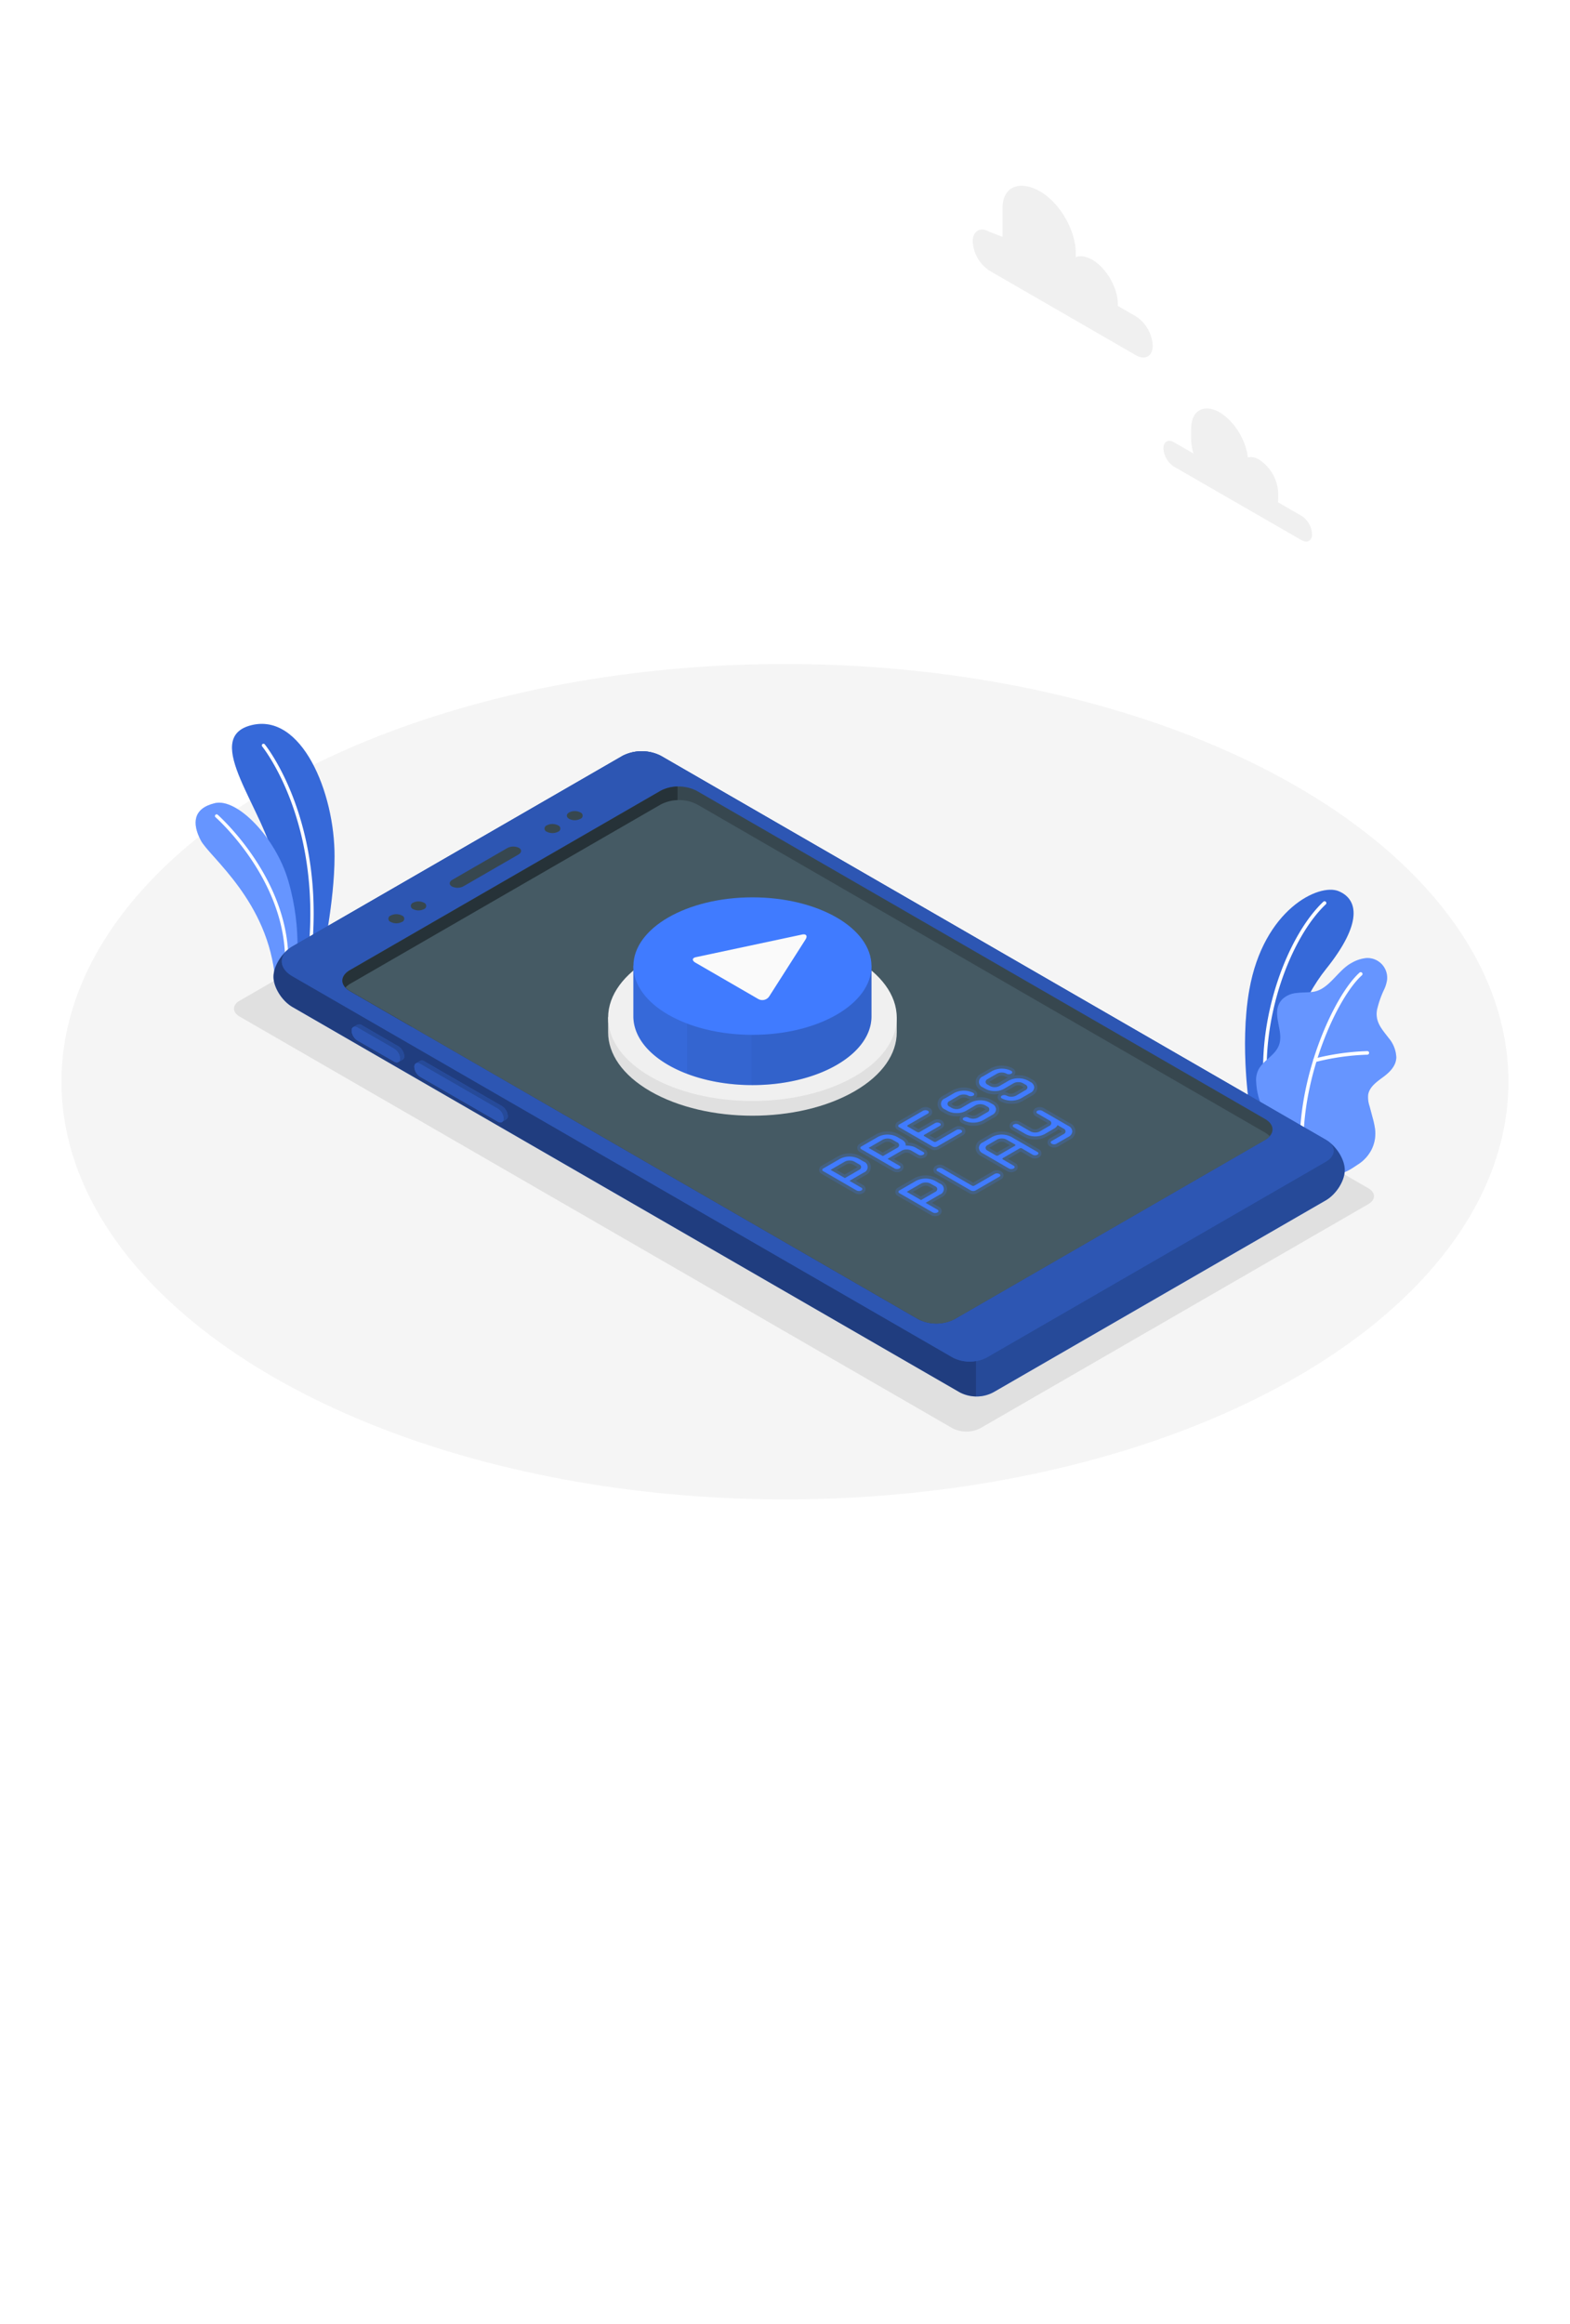 <svg class="animated" id="freepik_stories-press-play" xmlns="http://www.w3.org/2000/svg" viewBox="0 0 500 740" version="1.1" xmlns:xlink="http://www.w3.org/1999/xlink" xmlns:svgjs="http://svgjs.com/svgjs"><style>svg#freepik_stories-press-play:not(.animated) .animable {opacity: 0;}svg#freepik_stories-press-play.animated #freepik--Device--inject-382 {animation: 1.5s Infinite  linear heartbeat;animation-delay: 0s;}            @keyframes heartbeat {                0% {                    transform: scale(1);                }                10% {                    transform: scale(1.1);                }                30% {                    transform: scale(1);                }                40% {                    transform: scale(1);                }                50% {                    transform: scale(1.1);                }                60% {                    transform: scale(1);                }                100% {                    transform: scale(1);                }            }        .animator-hidden { display: none; }</style><g id="freepik--Floor--inject-382" class="animable" style="transform-origin: 249.98px 344.43px;"><ellipse id="freepik--floor--inject-382" cx="249.98" cy="344.43" rx="230.41" ry="133" style="fill: rgb(245, 245, 245); transform-origin: 249.98px 344.43px;" class="animable"></ellipse></g><g id="freepik--Shadow--inject-382" class="animable" style="transform-origin: 256.05px 351.025px;"><path id="freepik--shadow--inject-382" d="M76.35,323.71l227,131.08a9.79,9.79,0,0,0,8.82,0l123.58-71.36c2.44-1.4,2.44-3.68,0-5.09l-227-131.08a9.79,9.79,0,0,0-8.82,0L76.35,318.62C73.91,320,73.91,322.3,76.35,323.71Z" style="fill: rgb(224, 224, 224); transform-origin: 256.05px 351.025px;" class="animable"></path></g><g id="freepik--Clouds--inject-382" class="animable" style="transform-origin: 363.825px 115.807px;"><g id="freepik--clouds--inject-382" class="animable" style="transform-origin: 363.825px 115.807px;"><path d="M414.51,164.26,407,159.94a8.89,8.89,0,0,0,.06-.92v-2.17A13.39,13.39,0,0,0,401,146.36a4.7,4.7,0,0,0-3.61-.69c-.55-5.49-4.36-11.7-9-14.37-5-2.89-9.05-.55-9.05,5.23v3.25a15.74,15.74,0,0,0,.76,4.64l-6.22-3.59c-1.85-1.07-3.36-.2-3.36,1.94a7.44,7.44,0,0,0,3.36,5.82L414.51,172c1.85,1.07,3.35.2,3.35-1.94A7.43,7.43,0,0,0,414.51,164.26Z" style="fill: rgb(240, 240, 240); transform-origin: 394.19px 151.26px;" id="elokw549rpjn" class="animable"></path><path d="M315.15,73.83l4.13,1.59v-9.1c0-7.22,5.76-8.95,12-5.34h0c6.25,3.61,11.32,12.38,11.32,19.59V81.9c1.42-.57,3.25-.35,5.25.81h0c4.49,2.59,8.14,8.9,8.14,14.1v.6l5.76,3.32a11.86,11.86,0,0,1,5.36,9.29c0,3.42-2.4,4.8-5.36,3.09l-46.6-26.9a11.86,11.86,0,0,1-5.36-9.29C309.79,73.51,312.19,72.12,315.15,73.83Z" style="fill: rgb(240, 240, 240); transform-origin: 338.45px 86.5px;" id="eljv007jzh8hp" class="animable"></path></g></g><g id="freepik--Plants--inject-382" class="animable" style="transform-origin: 253.484px 301.963px;"><g id="freepik--plants--inject-382" class="animable" style="transform-origin: 420.593px 328.37px;"><path d="M406,359.35,398.13,354s-3.48-20.69-.25-38.86c4.54-25.54,22.16-34,28.45-31.37s7.63,10.28-4.1,24.87C415.31,317.26,406.27,335.56,406,359.35Z" style="fill: #407BFF; transform-origin: 413.792px 321.331px;" id="elyt0nql0iznj" class="animable"></path><g id="ell9zc1jhtxyj"><g style="opacity: 0.15; transform-origin: 413.792px 321.331px;" class="animable" id="elepbwp27jsxr"><path d="M406,359.35,398.13,354s-3.48-20.69-.25-38.86c4.54-25.54,22.16-34,28.45-31.37s7.63,10.28-4.1,24.87C415.31,317.26,406.27,335.56,406,359.35Z" id="elvate8xztxad" class="animable" style="transform-origin: 413.792px 321.331px;"></path></g></g><path d="M403.31,349.11h.08a.57.57,0,0,0,.5-.64c-2.85-24.05,7.31-50.14,18.35-60.53a.57.57,0,0,0-.78-.83c-11.25,10.57-21.6,37.09-18.7,61.5A.55.55,0,0,0,403.31,349.11Z" style="fill: rgb(255, 255, 255); transform-origin: 412.334px 318.041px;" id="el9wvjo2a16o6" class="animable"></path><path d="M426.7,373.3c1.26.75,4.92-2,5.93-2.62a12.15,12.15,0,0,0,4.12-4.54,11.37,11.37,0,0,0,1.14-6.79,28.49,28.49,0,0,0-.8-3.64c-.31-1.17-.62-2.35-.94-3.53a8.8,8.8,0,0,1-.44-3.55c.35-2.4,2.51-4,4.48-5.46,2.18-1.56,4.45-3.64,4.49-6.53a10.16,10.16,0,0,0-2.43-6.11c-2.15-2.83-4.34-5.06-3.73-8.92a31.51,31.51,0,0,1,2.37-6.73,10.85,10.85,0,0,0,.85-2.92,6.27,6.27,0,0,0-6.63-6.89,11.47,11.47,0,0,0-4.66,1.54c-4.48,2.38-7.2,8.58-12.4,9.23-1.69.21-3.41.13-5.1.35a7.48,7.48,0,0,0-4.58,2c-3.95,4.24.64,9.79-1,14.46-1.18,3.33-4.47,4.55-6.36,7.54a7.24,7.24,0,0,0-.94,4.38,21.18,21.18,0,0,0,1.71,7.46,66.76,66.76,0,0,0,3.92,7.07Z" style="fill: #407BFF; transform-origin: 422.356px 339.243px;" id="elnvts2lqdvfl" class="animable"></path><g id="elckkfo98na5c"><path d="M426.7,373.3c1.26.75,4.92-2,5.93-2.62a12.15,12.15,0,0,0,4.12-4.54,11.37,11.37,0,0,0,1.14-6.79,28.49,28.49,0,0,0-.8-3.64c-.31-1.17-.62-2.35-.94-3.53a8.8,8.8,0,0,1-.44-3.55c.35-2.4,2.51-4,4.48-5.46,2.18-1.56,4.45-3.64,4.49-6.53a10.16,10.16,0,0,0-2.43-6.11c-2.15-2.83-4.34-5.06-3.73-8.92a31.51,31.51,0,0,1,2.37-6.73,10.85,10.85,0,0,0,.85-2.92,6.27,6.27,0,0,0-6.63-6.89,11.47,11.47,0,0,0-4.66,1.54c-4.48,2.38-7.2,8.58-12.4,9.23-1.69.21-3.41.13-5.1.35a7.48,7.48,0,0,0-4.58,2c-3.95,4.24.64,9.79-1,14.46-1.18,3.33-4.47,4.55-6.36,7.54a7.24,7.24,0,0,0-.94,4.38,21.18,21.18,0,0,0,1.71,7.46,66.76,66.76,0,0,0,3.92,7.07Z" style="fill: rgb(255, 255, 255); opacity: 0.2; transform-origin: 422.356px 339.243px;" class="animable" id="el8dnz7tir71a"></path></g><path d="M414.57,365.85h0a.56.56,0,0,0,.56-.58c-.5-22.72,10.68-47.58,18.6-54.72a.57.57,0,0,0-.76-.85c-8.08,7.28-19.49,32.55-19,55.59A.57.57,0,0,0,414.57,365.85Z" style="fill: rgb(255, 255, 255); transform-origin: 423.936px 337.704px;" id="elvgjsbef0syf" class="animable"></path><path d="M418.76,338.17l.17,0a76.37,76.37,0,0,1,16.53-2.34.58.58,0,0,0,.56-.58.56.56,0,0,0-.59-.56,77.58,77.58,0,0,0-16.82,2.38.57.57,0,0,0,.15,1.12Z" style="fill: rgb(255, 255, 255); transform-origin: 427.105px 336.44px;" id="elhajnznt7i6o" class="animable"></path></g><g id="freepik--plants--inject-382" class="animable" style="transform-origin: 84.414px 271.299px;"><path d="M93.4,309.54l9.14-4.12s4-18.28,4-32.74c.06-20.33-10.5-45.86-26.58-41.74s4.47,26.9,7.77,44.48S93.4,309.54,93.4,309.54Z" style="fill: #407BFF; transform-origin: 90.212px 270.019px;" id="el6kg5bzh9bc8" class="animable"></path><g id="elxndn1wqpqr"><path d="M93.4,309.54l9.14-4.12s4-18.28,4-32.74c.06-20.33-10.5-45.86-26.58-41.74s4.47,26.9,7.77,44.48S93.4,309.54,93.4,309.54Z" style="opacity: 0.15; transform-origin: 90.212px 270.019px;" class="animable" id="eldbeck7batke"></path></g><path d="M98.16,307.9h0a.53.53,0,0,1-.45-.6c6-44.57-14-69.31-14.16-69.56a.53.53,0,1,1,.81-.67c.21.25,20.49,25.35,14.39,70.38A.52.52,0,0,1,98.16,307.9Z" style="fill: rgb(255, 255, 255); transform-origin: 91.638px 272.364px;" id="elzgutny747p" class="animable"></path><path d="M87.66,312.1l6.5-2.93s2.33-12.58-2.33-28.63c-4.06-14-16.38-26.47-23.38-24.81s-7.31,6.47-4.52,11.83S85.56,286.93,87.66,312.1Z" style="fill: #407BFF; transform-origin: 78.515px 283.841px;" id="el9lmrhle2dzs" class="animable"></path><g id="eleqplpvd0se5"><path d="M87.66,312.1l6.5-2.93s2.33-12.58-2.33-28.63c-4.06-14-16.38-26.47-23.38-24.81s-7.31,6.47-4.52,11.83S85.56,286.93,87.66,312.1Z" style="fill: rgb(255, 255, 255); opacity: 0.2; transform-origin: 78.515px 283.841px;" class="animable" id="elilnsmzkw5k"></path></g><path d="M91,311.08h0a.53.53,0,0,1-.47-.58c3-28.27-21.64-50.06-21.89-50.28a.52.52,0,1,1,.69-.79c.25.22,25.28,22.38,22.24,51.18A.52.52,0,0,1,91,311.08Z" style="fill: rgb(255, 255, 255); transform-origin: 80.143px 285.192px;" id="elpmhrk0932xs" class="animable"></path></g></g><g id="freepik--Device--inject-382" class="animable animator-active" style="transform-origin: 257.685px 341.934px;"><g id="freepik--Mobile--inject-382" class="animable" style="transform-origin: 257.685px 341.934px;"><g id="freepik--mobile--inject-382" class="animable" style="transform-origin: 257.685px 341.934px;"><path d="M422.21,382.22,316.67,443.15a11.39,11.39,0,0,1-11,.2L93.16,320.66c-3.34-1.93-6.06-6.25-6.06-9.65s2.71-7.72,6.06-9.66l105.16-60.71a13.47,13.47,0,0,1,12.12,0L422.21,362.91c3.35,1.93,6.06,6.26,6.06,9.66S425.56,380.29,422.21,382.22Z" style="fill: #407BFF; transform-origin: 257.685px 341.934px;" id="elmz4j4qdmdeg" class="animable"></path><g id="el65so96n446"><path d="M198.32,240.64,93.16,301.35c-3.35,1.94-6.06,6.26-6.06,9.66s2.72,7.72,6.06,9.65L305.65,443.35a11.9,11.9,0,0,0,5.27,1.31v-146l-100.48-58A13.47,13.47,0,0,0,198.32,240.64Z" style="opacity: 0.5; transform-origin: 199.01px 341.935px;" class="animable" id="elxj6l7qb13h"></path></g><g id="el4z8ojas3mci"><path d="M316.67,443.15l105.54-60.93c3.35-1.93,6.06-6.25,6.06-9.65s-2.71-7.73-6.06-9.66L310.92,298.66v146A11.2,11.2,0,0,0,316.67,443.15Z" style="opacity: 0.4; transform-origin: 369.595px 371.66px;" class="animable" id="elycsrzl7e4td"></path></g><path d="M314.16,432.29a11.84,11.84,0,0,1-10.69,0L93.14,310.86c-4.53-2.61-4.53-6.89,0-9.5l105.17-60.72a13.47,13.47,0,0,1,12.12,0L422.2,362.91c3.34,1.93,3.34,5.07,0,7Z" style="fill: #407BFF; transform-origin: 257.224px 336.382px;" id="elpqd78tse0ch" class="animable"></path><g id="elx4wq7h7xmcn"><path d="M314.16,432.29a11.84,11.84,0,0,1-10.69,0L93.14,310.86c-4.53-2.61-4.53-6.89,0-9.5l105.17-60.72a13.47,13.47,0,0,1,12.12,0L422.2,362.91c3.34,1.93,3.34,5.07,0,7Z" style="opacity: 0.3; transform-origin: 257.224px 336.382px;" class="animable" id="elonbnrnqsai"></path></g><path d="M303.94,420.06a12.71,12.71,0,0,1-11.52,0l-181-104.49c-3.18-1.84-3.18-4.81,0-6.65l98.94-57.11a12.77,12.77,0,0,1,11.52,0l181,104.49c3.17,1.83,3.17,4.82,0,6.65Z" style="fill: rgb(55, 71, 79); transform-origin: 257.146px 335.939px;" id="elwy8ybe2rl0q" class="animable"></path><path d="M215.78,250.45a11.52,11.52,0,0,0-5.4,1.36l-98.94,57.11c-3.18,1.84-3.18,4.81,0,6.65l19.61,11.32,84.73-54.11Z" style="fill: rgb(38, 50, 56); transform-origin: 162.417px 288.67px;" id="el5uum1cisvyc" class="animable"></path><path d="M222,256.13a12.77,12.77,0,0,0-11.52,0l-98.93,57.11a6.16,6.16,0,0,0-1.51,1.21,6.1,6.1,0,0,0,1.44,1.12l181,104.49a12.71,12.71,0,0,0,11.52,0L402.88,363a5.77,5.77,0,0,0,1.49-1.19,5.77,5.77,0,0,0-1.42-1.14Z" style="fill: rgb(69, 90, 100); transform-origin: 257.205px 338.099px;" id="elw2gb4lwyrje" class="animable"></path><path d="M147.6,282.21l17.54-10.13c1-.6,1.1-1.55.11-2.12a4.09,4.09,0,0,0-3.67.07l-17.53,10.12c-1.05.61-1.1,1.56-.12,2.12A4.06,4.06,0,0,0,147.6,282.21Z" style="fill: rgb(55, 71, 79); transform-origin: 154.585px 276.119px;" id="el8nhlwek6qv" class="animable"></path><path d="M177.71,264.85a1.08,1.08,0,0,0,0-2.05,3.9,3.9,0,0,0-3.55,0,1.08,1.08,0,0,0,0,2.05A4,4,0,0,0,177.71,264.85Z" style="fill: rgb(55, 71, 79); transform-origin: 175.935px 263.819px;" id="ely2jrwzch56" class="animable"></path><path d="M184.82,260.74a1.08,1.08,0,0,0,0-2.05,3.9,3.9,0,0,0-3.55,0c-1,.56-1,1.48,0,2.05A3.9,3.9,0,0,0,184.82,260.74Z" style="fill: rgb(55, 71, 79); transform-origin: 183.04px 259.715px;" id="el35jkxusbwue" class="animable"></path><path d="M128,293.57a1.08,1.08,0,0,0,0-2.05,3.92,3.92,0,0,0-3.56,0,1.08,1.08,0,0,0,0,2.05A3.92,3.92,0,0,0,128,293.57Z" style="fill: rgb(55, 71, 79); transform-origin: 126.22px 292.545px;" id="elqe8lz4e8iq" class="animable"></path><path d="M135.06,289.46a1.08,1.08,0,0,0,0-2,3.9,3.9,0,0,0-3.55,0,1.08,1.08,0,0,0,0,2A3.9,3.9,0,0,0,135.06,289.46Z" style="fill: rgb(55, 71, 79); transform-origin: 133.285px 288.46px;" id="el3jpbc5jb2y" class="animable"></path><path d="M159.82,352.19a4.1,4.1,0,0,1,1.89,3.15,1.16,1.16,0,0,1-.52,1.1c-.23.13-1.09.65-1.33.78a1.39,1.39,0,0,1-1.36-.16l-24.64-14.23a4,4,0,0,1-1.9-3.14,1.2,1.2,0,0,1,.48-1.08c.23-.15,1.13-.67,1.37-.8a1.41,1.41,0,0,1,1.37.16Z" style="fill: #407BFF; transform-origin: 146.836px 347.515px;" id="elggtjb6xz4am" class="animable"></path><g id="elpzfmx0sm5wb"><path d="M159.82,352.19a4.1,4.1,0,0,1,1.89,3.15,1.16,1.16,0,0,1-.52,1.1c-.23.13-1.09.65-1.33.78a1.39,1.39,0,0,1-1.36-.16l-24.64-14.23a4,4,0,0,1-1.9-3.14,1.2,1.2,0,0,1,.48-1.08c.23-.15,1.13-.67,1.37-.8a1.41,1.41,0,0,1,1.37.16Z" style="opacity: 0.4; transform-origin: 146.836px 347.515px;" class="animable" id="elgznm3pbj4ua"></path></g><path d="M158.5,353l-24.64-14.23c-1.05-.6-1.9-.17-1.9,1a4,4,0,0,0,1.9,3.14l24.64,14.23c1,.61,1.89.18,1.89-1A4.06,4.06,0,0,0,158.5,353Z" style="fill: #407BFF; transform-origin: 146.175px 347.958px;" id="elw3l4dwt6bq" class="animable"></path><g id="el5liw9r7jbjg"><path d="M158.5,353l-24.64-14.23c-1.05-.6-1.9-.17-1.9,1a4,4,0,0,0,1.9,3.14l24.64,14.23c1,.61,1.89.18,1.89-1A4.06,4.06,0,0,0,158.5,353Z" style="opacity: 0.3; transform-origin: 146.175px 347.958px;" class="animable" id="elc0gxgfgxw1c"></path></g><path d="M126.83,333.15a4,4,0,0,1,1.9,3.15,1.18,1.18,0,0,1-.52,1.1l-1.33.77a1.4,1.4,0,0,1-1.37-.15l-11.61-6.71a4,4,0,0,1-1.9-3.15,1.17,1.17,0,0,1,.48-1.07c.23-.15,1.13-.67,1.37-.8a1.4,1.4,0,0,1,1.37.15Z" style="fill: #407BFF; transform-origin: 120.365px 332.23px;" id="eluau4bn023p9" class="animable"></path><g id="elqmtal3ii6mn"><path d="M126.83,333.15a4,4,0,0,1,1.9,3.15,1.18,1.18,0,0,1-.52,1.1l-1.33.77a1.4,1.4,0,0,1-1.37-.15l-11.61-6.71a4,4,0,0,1-1.9-3.15,1.17,1.17,0,0,1,.48-1.07c.23-.15,1.13-.67,1.37-.8a1.4,1.4,0,0,1,1.37.15Z" style="opacity: 0.4; transform-origin: 120.365px 332.23px;" class="animable" id="el1b35np57kvq"></path></g><path d="M125.51,333.91l-11.61-6.7c-1.05-.61-1.9-.18-1.9,1a4,4,0,0,0,1.9,3.15L125.51,338c1,.6,1.9.17,1.9-1A4.08,4.08,0,0,0,125.51,333.91Z" style="fill: #407BFF; transform-origin: 119.705px 332.602px;" id="elciqray7lyap" class="animable"></path><g id="elm2g15o22wmd"><path d="M125.51,333.91l-11.61-6.7c-1.05-.61-1.9-.18-1.9,1a4,4,0,0,0,1.9,3.15L125.51,338c1,.6,1.9.17,1.9-1A4.08,4.08,0,0,0,125.51,333.91Z" style="opacity: 0.3; transform-origin: 119.705px 332.602px;" class="animable" id="el4msxbhb5h8h"></path></g></g><g id="freepik--Button--inject-382" class="animable" style="transform-origin: 239.63px 320.495px;"><path d="M207.13,347.49c18,10.36,47.05,10.36,65,0,9-5.19,13.48-12,13.46-18.79V324s-4.63-9-13.46-14.07c-17.94-10.36-47-10.36-65,0-8.87,5.12-13.46,14.07-13.46,14.07v4.69C193.67,335.52,198.16,342.31,207.13,347.49Z" style="fill: rgb(224, 224, 224); transform-origin: 239.63px 328.71px;" id="elnm8iowewko" class="animable"></path><ellipse cx="239.63" cy="324.04" rx="45.96" ry="26.53" style="fill: rgb(240, 240, 240); transform-origin: 239.63px 324.04px;" id="el66w914hx0i7" class="animable"></ellipse><path d="M212.82,339.11c14.8,8.54,38.81,8.54,53.62,0,7.41-4.28,11.11-9.89,11.1-15.5v-16A31.94,31.94,0,0,0,266.44,296c-14.81-8.54-38.82-8.54-53.62,0a31.77,31.77,0,0,0-11.11,11.61v16C201.71,329.23,205.41,334.83,212.82,339.11Z" style="fill: #407BFF; transform-origin: 239.625px 317.555px;" id="elvuaj1ts715c" class="animable"></path><g id="elqcga9rmwh69"><path d="M212.82,339.11c14.8,8.54,38.81,8.54,53.62,0,7.41-4.28,11.11-9.89,11.1-15.5v-16A31.94,31.94,0,0,0,266.44,296c-14.81-8.54-38.82-8.54-53.62,0a31.77,31.77,0,0,0-11.11,11.61v16C201.71,329.23,205.41,334.83,212.82,339.11Z" style="opacity: 0.15; transform-origin: 239.625px 317.555px;" class="animable" id="elpbyjk64lg9"></path></g><g id="el4mr18mpao3q"><path d="M218.83,341.93a59.38,59.38,0,0,0,20.54,3.58v-55.9a59.38,59.38,0,0,0-20.54,3.58Z" style="opacity: 0.04; transform-origin: 229.1px 317.56px;" class="animable" id="elvdv9tjdxydq"></path></g><g id="eljio7qa8xmh"><path d="M266.44,296c-7.47-4.31-17.28-6.44-27.07-6.4v55.9c9.79,0,19.6-2.09,27.07-6.4s11.11-9.89,11.1-15.5v-16A31.94,31.94,0,0,0,266.44,296Z" style="opacity: 0.07; transform-origin: 258.455px 317.55px;" class="animable" id="elj0irrokj33"></path></g><ellipse cx="239.63" cy="307.62" rx="37.91" ry="21.89" style="fill: #407BFF; transform-origin: 239.63px 307.62px;" id="elr1k25qktyv" class="animable"></ellipse><path d="M221.48,306.53l20,11.57a2.63,2.63,0,0,0,3.51-.86l11.53-18.07c.74-1.16.25-1.87-1.1-1.59l-33.7,7.18C220.41,305,220.29,305.84,221.48,306.53Z" style="fill: rgb(250, 250, 250); transform-origin: 238.761px 307.981px;" id="elxqp1hfn32v" class="animable"></path></g><g id="freepik--Text--inject-382" class="animable" style="transform-origin: 301.677px 363.275px;"><g id="el03g62toxto5k"><g style="opacity: 0.2; transform-origin: 301.677px 363.275px;" class="animable" id="el5vye3yl05w2"><path d="M273.55,380.24a2.44,2.44,0,0,1-1.25-.31l-10.61-6.13a1.46,1.46,0,0,1-.81-1.28,1.48,1.48,0,0,1,.81-1.33l5.3-3.06a7.7,7.7,0,0,1,7.07,0l1.51.88a2.82,2.82,0,0,1,0,5.23l-3,1.76,2.28,1.32a1.48,1.48,0,0,1,.82,1.33,1.52,1.52,0,0,1-.82,1.28,2.47,2.47,0,0,1-1.25.31ZM269,374l4.06-2.35-1.53-.88a2.35,2.35,0,0,0-2,0l-3.05,1.76Z" style="fill: #407BFF; transform-origin: 269.107px 373.756px;" id="el34w70jy84tv" class="animable"></path><path d="M285.68,373.24a2.5,2.5,0,0,1-1.26-.31l-10.61-6.13a1.49,1.49,0,0,1-.81-1.28,1.51,1.51,0,0,1,.81-1.33l5.31-3.06a7.67,7.67,0,0,1,7.06,0l1.52.88a3.7,3.7,0,0,1,1.32,1.21,2.79,2.79,0,0,1,.29.57,8.39,8.39,0,0,1,1.12.16,6.29,6.29,0,0,1,1.81.68l2.28,1.31a1.5,1.5,0,0,1,.82,1.31,1.48,1.48,0,0,1-.82,1.3,2.55,2.55,0,0,1-1.25.32,2.47,2.47,0,0,1-1.27-.32l-2.27-1.31a2.08,2.08,0,0,0-1-.23,2,2,0,0,0-1,.23L284.65,369l2.29,1.32a1.46,1.46,0,0,1,.81,1.32,1.49,1.49,0,0,1-.82,1.29,2.44,2.44,0,0,1-1.25.31ZM281.13,367l4.07-2.35-1.53-.88a2.38,2.38,0,0,0-2,0l-3,1.76Z" style="fill: #407BFF; transform-origin: 284.17px 366.755px;" id="elx0lttedgrrm" class="animable"></path><path d="M297.8,366.24a2.47,2.47,0,0,1-1.25-.31l-10.61-6.13a1.46,1.46,0,0,1-.81-1.28,1.48,1.48,0,0,1,.81-1.33l7.58-4.37a2.42,2.42,0,0,1,1.25-.31,2.52,2.52,0,0,1,1.27.31,1.44,1.44,0,0,1,0,2.6l-5.32,3.08,1.79,1,4.8-2.77a2.64,2.64,0,0,1,2.52,0,1.45,1.45,0,0,1,0,2.6l-3.8,2.2,1.79,1,6.32-3.65a2.49,2.49,0,0,1,1.25-.31,2.46,2.46,0,0,1,1.26.32,1.44,1.44,0,0,1,0,2.6l-7.58,4.38a2.44,2.44,0,0,1-1.25.31Z" style="fill: #407BFF; transform-origin: 296.3px 359.375px;" id="eljbactanciq" class="animable"></path><path d="M309.93,358.47a7,7,0,0,1-3.53-.86,1.51,1.51,0,0,1-.82-1.27,1.44,1.44,0,0,1,.43-1,8.51,8.51,0,0,1-1.36.11,7.06,7.06,0,0,1-3.54-.87l-.76-.43a2.83,2.83,0,0,1,0-5.24l3-1.74a7.67,7.67,0,0,1,7.06,0,1.48,1.48,0,0,1,.82,1.3,1.41,1.41,0,0,1-.43,1,8.79,8.79,0,0,1,1.38-.1,6.94,6.94,0,0,1,3.53.85l.76.44a2.82,2.82,0,0,1,0,5.23l-3,1.75A7,7,0,0,1,309.93,358.47Zm-2.05-3.77a2.39,2.39,0,0,1,1,.31,2,2,0,0,0,1,.22,2.08,2.08,0,0,0,1-.22l3-1.76-.77-.45a2.05,2.05,0,0,0-1-.23,2,2,0,0,0-1,.23l-3,1.75Zm-4.26-2.76a2.05,2.05,0,0,0,1,.23,2,2,0,0,0,1-.23l3-1.75L309,350a2.43,2.43,0,0,1-1-.3,2.38,2.38,0,0,0-2,0l-3,1.75Z" style="fill: #407BFF; transform-origin: 308.412px 352.392px;" id="elvhzqxqafljh" class="animable"></path><path d="M322.05,351.47a7,7,0,0,1-3.53-.86,1.49,1.49,0,0,1-.81-1.27,1.37,1.37,0,0,1,.43-1,8.64,8.64,0,0,1-1.37.11,7.08,7.08,0,0,1-3.54-.87l-.76-.43a2.84,2.84,0,0,1,0-5.24l3-1.74a7.67,7.67,0,0,1,7.06,0,1.48,1.48,0,0,1,.82,1.3,1.37,1.37,0,0,1-.43,1,8.83,8.83,0,0,1,1.39-.1,7,7,0,0,1,3.53.85l.76.44a2.83,2.83,0,0,1,0,5.23l-3,1.75A6.94,6.94,0,0,1,322.05,351.47ZM320,347.7a2.35,2.35,0,0,1,1,.31,2.45,2.45,0,0,0,2,0l3.05-1.76-.78-.45a2,2,0,0,0-1-.23,2.05,2.05,0,0,0-1,.23l-3,1.75Zm-4.25-2.76a2,2,0,0,0,1,.23,2.08,2.08,0,0,0,1-.23l3-1.75.27-.15a2.43,2.43,0,0,1-1-.3,2.05,2.05,0,0,0-1-.23,2,2,0,0,0-1,.23l-3,1.75Z" style="fill: #407BFF; transform-origin: 320.537px 345.392px;" id="elxkdc94ea49" class="animable"></path><path d="M297.8,387.24a2.44,2.44,0,0,1-1.25-.31l-10.61-6.13a1.46,1.46,0,0,1-.81-1.28,1.48,1.48,0,0,1,.81-1.33l5.3-3.06a7.7,7.7,0,0,1,7.07,0l1.51.88a2.82,2.82,0,0,1,0,5.23L296.77,383l2.29,1.32a1.44,1.44,0,0,1,0,2.61,2.4,2.4,0,0,1-1.24.31ZM293.26,381l4.06-2.35-1.53-.88a2.35,2.35,0,0,0-2,0l-3.05,1.76Z" style="fill: #407BFF; transform-origin: 293.357px 380.756px;" id="eltqbnwdy032m" class="animable"></path><path d="M309.92,380.24a2.44,2.44,0,0,1-1.25-.31l-10.61-6.13a1.51,1.51,0,0,1-.81-1.31,1.48,1.48,0,0,1,.82-1.3,2.43,2.43,0,0,1,1.24-.31,2.52,2.52,0,0,1,1.27.31l9.35,5.4,6.32-3.65a2.44,2.44,0,0,1,1.25-.31,2.47,2.47,0,0,1,1.27.32,1.46,1.46,0,0,1,.81,1.3,1.48,1.48,0,0,1-.82,1.3l-7.57,4.38a2.54,2.54,0,0,1-1.25.31Z" style="fill: #407BFF; transform-origin: 308.415px 375.56px;" id="el5dgutih3qls" class="animable"></path><path d="M322.05,373.24a2.44,2.44,0,0,1-1.25-.31l-8.34-4.82a2.83,2.83,0,0,1,0-5.23l3-1.75a7.67,7.67,0,0,1,7.06,0l8.34,4.81a1.48,1.48,0,0,1,.81,1.33,1.46,1.46,0,0,1-.82,1.28,2.44,2.44,0,0,1-1.24.32,2.52,2.52,0,0,1-1.27-.32l-3.29-1.9L321,369l2.29,1.32a1.44,1.44,0,0,1,0,2.6,2.41,2.41,0,0,1-1.24.32ZM317.51,367l4.06-2.35-1.53-.88a2.05,2.05,0,0,0-1-.23,2,2,0,0,0-1,.23L315,365.5Z" style="fill: #407BFF; transform-origin: 321.191px 366.755px;" id="elnrq2iax8a9c" class="animable"></path><path d="M335.68,365.37a2.48,2.48,0,0,1-1.24-.32,1.45,1.45,0,0,1,0-2.61l3.8-2.19-1.17-.68a3.85,3.85,0,0,1-.88.67l-3,1.75a7.67,7.67,0,0,1-7.06,0l-3.79-2.19a1.45,1.45,0,0,1,0-2.6,2.52,2.52,0,0,1,1.27-.32,2.46,2.46,0,0,1,1.26.32l3.79,2.18a2,2,0,0,0,1,.23,2.08,2.08,0,0,0,1-.23l3-1.76-3.8-2.19a1.49,1.49,0,0,1-.81-1.28,1.51,1.51,0,0,1,.8-1.33,2.49,2.49,0,0,1,1.27-.31,2.45,2.45,0,0,1,1.26.31l8.33,4.81a2.82,2.82,0,0,1,0,5.23L337,365.05a2.45,2.45,0,0,1-1.25.32Z" style="fill: #407BFF; transform-origin: 332.003px 358.94px;" id="elc6upur563ze" class="animable"></path></g></g><path d="M275.07,373.37,270.53,376l3.78,2.18a.52.52,0,0,1,.32.45.53.53,0,0,1-.32.43,1.67,1.67,0,0,1-1.51,0l-10.61-6.13a.49.49,0,0,1-.31-.43.5.5,0,0,1,.31-.44l5.3-3.06a6.67,6.67,0,0,1,6.07,0l1.51.87a1.85,1.85,0,0,1,0,3.5Zm-3-3.5a3.37,3.37,0,0,0-3,0l-4.55,2.63,4.55,2.62,4.55-2.62a1,1,0,0,0,.62-.88,1,1,0,0,0-.62-.87Z" style="fill: #407BFF; transform-origin: 269.1px 373.755px;" id="elopniw71hw9" class="animable"></path><path d="M288.44,364.78a7.52,7.52,0,0,1,1.78.15,5,5,0,0,1,1.52.57l2.28,1.31a.53.53,0,0,1,.32.44c0,.17-.11.31-.32.43a1.61,1.61,0,0,1-.76.19,1.43,1.43,0,0,1-.76-.19l-2.27-1.31a3,3,0,0,0-1.52-.36,3,3,0,0,0-1.51.36L282.65,369l3.79,2.18c.21.13.32.27.31.45s-.11.31-.32.43a1.49,1.49,0,0,1-.75.18,1.55,1.55,0,0,1-.76-.18l-10.61-6.13a.51.51,0,0,1-.31-.43.51.51,0,0,1,.31-.44l5.31-3.06a6.65,6.65,0,0,1,6.06,0l1.52.87a2.84,2.84,0,0,1,1,.88A1.58,1.58,0,0,1,288.44,364.78Zm-4.27-1.91a3.39,3.39,0,0,0-3,0l-4.54,2.63,4.54,2.62,4.55-2.62a1,1,0,0,0,.63-.88,1,1,0,0,0-.63-.87Z" style="fill: #407BFF; transform-origin: 284.17px 366.755px;" id="eli99j1bop8m9" class="animable"></path><path d="M295.53,354.56l-6.44,3.72a.25.25,0,0,0-.15.22.27.27,0,0,0,.15.22l3,1.75a.94.94,0,0,0,.76,0l4.92-2.85a1.5,1.5,0,0,1,.76-.18,1.54,1.54,0,0,1,.77.19c.21.12.31.26.3.43a.51.51,0,0,1-.31.44l-4.92,2.84a.23.23,0,0,0,0,.44l3,1.75a.74.74,0,0,0,.38.09.7.7,0,0,0,.37-.09l6.45-3.72a1.44,1.44,0,0,1,.75-.18,1.54,1.54,0,0,1,.77.18.51.51,0,0,1,.31.44.52.52,0,0,1-.32.43l-7.58,4.38a1.67,1.67,0,0,1-1.51,0l-10.61-6.13a.49.49,0,0,1-.31-.43.5.5,0,0,1,.31-.44l7.58-4.38a1.74,1.74,0,0,1,1.52,0,.5.5,0,0,1,.31.44A.53.53,0,0,1,295.53,354.56Z" style="fill: #407BFF; transform-origin: 296.235px 359.373px;" id="el7e5c22gmdhf" class="animable"></path><path d="M310.25,348.43a.53.53,0,0,1-.32.44,1.69,1.69,0,0,1-1.52,0,3,3,0,0,0-1.51-.36,3,3,0,0,0-1.52.36l-3,1.74a.93.93,0,0,0,0,1.75l.76.44a3.29,3.29,0,0,0,3,0l3-1.74a6.74,6.74,0,0,1,6.06,0l.76.44a2.06,2.06,0,0,1,1.26,1.75A2.08,2.08,0,0,1,316,355l-3,1.75a6.74,6.74,0,0,1-6.06,0,.55.55,0,0,1-.32-.44.5.5,0,0,1,.31-.43,1.65,1.65,0,0,1,1.52,0,3.39,3.39,0,0,0,3,0l3-1.75a.93.93,0,0,0,0-1.75l-.76-.44a3.37,3.37,0,0,0-3,0l-3,1.75a5.91,5.91,0,0,1-3,.73,6.05,6.05,0,0,1-3-.73l-.76-.44a1.85,1.85,0,0,1,0-3.5l3-1.74a6.65,6.65,0,0,1,6.06,0A.53.53,0,0,1,310.25,348.43Z" style="fill: #407BFF; transform-origin: 308.45px 352.375px;" id="el86m7d0wc83" class="animable"></path><path d="M322.37,341.43a.51.51,0,0,1-.31.44,1.5,1.5,0,0,1-.76.18,1.43,1.43,0,0,1-.76-.18,3,3,0,0,0-1.52-.36,3,3,0,0,0-1.51.36l-3,1.74a1.05,1.05,0,0,0-.63.88,1,1,0,0,0,.63.87l.76.44a3,3,0,0,0,1.51.37,3,3,0,0,0,1.52-.37l3-1.74a6.74,6.74,0,0,1,6.06,0l.76.44a2.06,2.06,0,0,1,1.25,1.75,2.09,2.09,0,0,1-1.25,1.75l-3,1.75a6.74,6.74,0,0,1-6.06,0,.53.53,0,0,1-.31-.44.5.5,0,0,1,.31-.43,1.41,1.41,0,0,1,.76-.19,1.5,1.5,0,0,1,.76.18,3.37,3.37,0,0,0,3,0l3-1.75a1,1,0,0,0,.63-.87,1,1,0,0,0-.63-.88l-.76-.44a3,3,0,0,0-1.51-.36,3,3,0,0,0-1.52.36l-3,1.75a5.87,5.87,0,0,1-3,.73,6.12,6.12,0,0,1-3-.73l-.76-.44a1.85,1.85,0,0,1,0-3.5l3-1.74a6.65,6.65,0,0,1,6.06,0A.51.51,0,0,1,322.37,341.43Z" style="fill: #407BFF; transform-origin: 320.575px 345.37px;" id="elzw0irgu2veg" class="animable"></path><path d="M299.32,380.37,294.77,383l3.79,2.18a.52.52,0,0,1,.32.45.53.53,0,0,1-.32.43,1.67,1.67,0,0,1-1.51,0l-10.61-6.13a.49.49,0,0,1-.31-.43.5.5,0,0,1,.31-.44l5.3-3.06a6.65,6.65,0,0,1,6.06,0l1.52.87a1.85,1.85,0,0,1,0,3.5Zm-3-3.5a3.37,3.37,0,0,0-3,0l-4.55,2.63,4.55,2.62,4.54-2.62a1,1,0,0,0,.63-.88,1,1,0,0,0-.63-.87Z" style="fill: #407BFF; transform-origin: 293.35px 380.755px;" id="els54kxdjsv6a" class="animable"></path><path d="M318.26,374.68l-7.57,4.38a1.49,1.49,0,0,1-.75.18,1.54,1.54,0,0,1-.77-.18l-10.61-6.13a.51.51,0,0,1-.31-.43.52.52,0,0,1,.32-.44,1.31,1.31,0,0,1,.75-.18,1.53,1.53,0,0,1,.76.18l9.47,5.47a.85.85,0,0,0,.76,0l6.44-3.72a1.53,1.53,0,0,1,.76-.18,1.5,1.5,0,0,1,.76.18.51.51,0,0,1,.31.44C318.58,374.42,318.48,374.56,318.26,374.68Z" style="fill: #407BFF; transform-origin: 308.415px 375.559px;" id="eli9fibtda7r" class="animable"></path><path d="M330.7,367.25a.53.53,0,0,1-.32.44,1.49,1.49,0,0,1-.75.18,1.45,1.45,0,0,1-.76-.19l-3.41-2a.71.71,0,0,0-.38-.09.7.7,0,0,0-.37.09l-5.31,3.06a.25.25,0,0,0-.15.22.27.27,0,0,0,.15.22l3.41,2a.54.54,0,0,1,.32.45.53.53,0,0,1-.32.43,1.44,1.44,0,0,1-.75.18,1.5,1.5,0,0,1-.76-.18L313,367.25a2.07,2.07,0,0,1-1.25-1.75,2,2,0,0,1,1.25-1.75l3-1.75a6.65,6.65,0,0,1,6.06,0l8.34,4.81A.5.5,0,0,1,330.7,367.25Zm-10.16-4.38a3,3,0,0,0-1.52-.36,3,3,0,0,0-1.51.36l-3,1.75a1,1,0,0,0-.63.88,1,1,0,0,0,.63.87l2.65,1.53a.74.74,0,0,0,.38.09.76.76,0,0,0,.38-.09l5.3-3.06a.25.25,0,0,0,.15-.22.27.27,0,0,0-.15-.22Z" style="fill: #407BFF; transform-origin: 321.225px 366.755px;" id="elp5f4oaeopca" class="animable"></path><path d="M340.24,358.5a2.06,2.06,0,0,1,1.26,1.75,2.08,2.08,0,0,1-1.26,1.75l-3.79,2.18a1.43,1.43,0,0,1-.76.19,1.54,1.54,0,0,1-.75-.19.52.52,0,0,1-.32-.43.51.51,0,0,1,.32-.44l3.78-2.19a1,1,0,0,0,.63-.87,1,1,0,0,0-.63-.88l-1.92-1.11a2.57,2.57,0,0,1-1.11,1.11l-3,1.75a6.65,6.65,0,0,1-6.06,0l-3.79-2.19a.51.51,0,0,1-.31-.43.5.5,0,0,1,.31-.44,1.69,1.69,0,0,1,1.52,0l3.79,2.19a3,3,0,0,0,1.51.36,3,3,0,0,0,1.52-.36l3-1.75a1,1,0,0,0,.63-.88,1,1,0,0,0-.63-.87l-3.79-2.19a.5.5,0,0,1-.31-.43.47.47,0,0,1,.3-.44,1.74,1.74,0,0,1,1.52,0l0,0Z" style="fill: #407BFF; transform-origin: 332.015px 358.943px;" id="elm9o0crshotd" class="animable"></path></g></g></g><g id="freepik--Hand--inject-382" class="animable animator-hidden" style="transform-origin: 165.528px 158.032px;"><g id="freepik--hand--inject-382" class="animable" style="transform-origin: 165.528px 158.032px;"><path d="M72.94,83c0-20.31,14.26-45,31.85-55.16,8.8-5.08,16.76-5.56,22.52-2.24l46.68,27c0,20.31-27.44,67.87-45,78l-46.69-27C76.51,100.3,72.94,93.16,72.94,83Z" style="fill: #407BFF; transform-origin: 123.465px 77.043px;" id="eltslv9db9krr" class="animable"></path><path d="M119.66,110c0-20.31,14.25-45,31.84-55.17,8.78-5.06,16.73-5.55,22.49-2.25S183.35,63,183.35,73.2c0,20.31-14.26,45-31.85,55.17-8.8,5.08-16.77,5.55-22.54,2.21S119.66,120.12,119.66,110Z" style="fill: #407BFF; transform-origin: 151.505px 91.599px;" id="ellv7ugsyfw4" class="animable"></path><g id="eltjhw9j65snq"><path d="M119.66,110c0-20.31,14.25-45,31.84-55.17,8.78-5.06,16.73-5.55,22.49-2.25S183.35,63,183.35,73.2c0,20.31-14.26,45-31.85,55.17-8.8,5.08-16.77,5.55-22.54,2.21S119.66,120.12,119.66,110Z" style="opacity: 0.15; transform-origin: 151.505px 91.599px;" class="animable" id="el85wm4km784q"></path></g><g id="elg2u4qydpzi"><path d="M121,98.54A51.37,51.37,0,0,0,119.66,110c0,10.14,3.55,17.27,9.3,20.6s13.74,2.87,22.54-2.21a52,52,0,0,0,9.23-6.91Z" style="opacity: 0.15; transform-origin: 140.195px 115.634px;" class="animable" id="elpxvtf2htpd"></path></g><path d="M256,156.23c-1.35,7.76-2.15,12.09-5.94,15-.72,9.28-4.25,15.88-6.6,17.93-.4,14.38-7.58,19-7.58,19s1.21,41,2.79,51.19c2.7,17.54,5.14,22,3.93,27.53-1.18,5.39-10.16,7.65-17.44,3.7-7.8-4.22-10.69-18.23-13.62-31.23-3.28-14.54-6-29.1-6-29.1-6.88-1.87-17.82-1.5-23.81-3.1s-7.73-3.39-12.62-10.14-18.42-20.86-22.4-27.33-5-14.25-5.18-29c-.13-10.22-1.26-17.87-1.56-28.07,0-.75-.05-1.51-.06-2.3,0-2.17,0-4.45,0-6.9l-20.26-11.71c0-.54,0-1.1,0-1.66,0-10.66,3.94-22.53,10.22-32.88,5.68-9.35,13.29-17.45,21.63-22.28a37.83,37.83,0,0,1,5.07-2.46c7.2,4.35,16.5,9.77,23.49,13.28.7.35,1.73.84,2.79,1.35,1.66.8,3.43,1.65,4.24,2.08,8.26,4.38,10.15,10.78,15.9,16.22,4.58,4.33,44.45,39.58,50.86,44.64S258.1,144.18,256,156.23Z" style="fill: rgb(255, 168, 167); transform-origin: 188.883px 172.499px;" id="el7mlhwjlef94" class="animable"></path><g id="elfozypjenay"><path d="M243.46,189.11c2.35-2.05,5.88-8.65,6.6-17.93,3.8-2.86,4.59-7.19,5.94-15,.69-3.95,1.38-7.58,1.78-10.87-.17,1-1.71,10-3.13,10.87s-2.5-1.91-2.5-1.91-1.82,12.5-4,14-3-1.09-3-1.09c-1.08,8.77-2.08,13.11-4.68,14.11s-4.85-2.69-5.93-7.36c-.39,5.89,1.3,34.14,1.3,34.14S243.06,203.49,243.46,189.11Z" style="fill: rgb(242, 143, 143); opacity: 0.3; transform-origin: 246.131px 176.69px;" class="animable" id="elyo2zg6pt9tn"></path></g><g id="elcr07cdtro6"><path d="M149.17,94.4a41,41,0,0,0-5.43,9.9c-4.87,12.87-3.8,19-3.8,19l-20.26-11.71c0-.54,0-1.1,0-1.66,0-8.43,2.46-17.61,6.6-26.2Z" style="opacity: 0.05; transform-origin: 134.425px 103.515px;" class="animable" id="elrp9xgcol4w7"></path></g><path d="M239.37,268.42c-4.87-1.94-12.78,1.07-14,3s2.39,13.44,5,16.39c3.34,3.68,12.27,3.32,12.53-2.85S239.37,268.42,239.37,268.42Z" style="fill: rgb(255, 168, 167); transform-origin: 234.019px 278.986px;" id="elp7lak28r8v" class="animable"></path><g id="elr6mw4qls2qe"><path d="M239.37,268.42c-4.87-1.94-12.78,1.07-14,3s2.39,13.44,5,16.39c3.34,3.68,12.27,3.32,12.53-2.85S239.37,268.42,239.37,268.42Z" style="fill: rgb(255, 255, 255); opacity: 0.4; transform-origin: 234.019px 278.986px;" class="animable" id="eluh3turzr01"></path></g><path d="M234.24,271.38c4.68-1.1,5.13-3,5.13-3-4.87-1.94-12.78,1.07-14,3A20.89,20.89,0,0,0,234.24,271.38Z" style="fill: rgb(242, 143, 143); transform-origin: 232.37px 269.805px;" id="el931uwelguvd" class="animable"></path><path d="M139.94,123.34c0-9.44,3.8-19,3.8-19s-5.22,3.64-7,17.16Z" style="fill: rgb(242, 143, 143); transform-origin: 140.24px 113.84px;" id="elyoyxqyk061j" class="animable"></path><path d="M235.88,208.08c-1.17-10-2.22-19.39-2.66-27.36s-.29-8.92-.12-10.25,3.36-4.9,3.13,0-1,9.6-.6,17.22S235.88,208.08,235.88,208.08Z" style="fill: rgb(255, 168, 167); transform-origin: 234.586px 188.023px;" id="elail5e10doz" class="animable"></path><g id="elj9ewto9o2po"><path d="M235.88,208.08c-1.17-10-2.22-19.39-2.66-27.36s-.29-8.92-.12-10.25,3.36-4.9,3.13,0-1,9.6-.6,17.22S235.88,208.08,235.88,208.08Z" style="fill: rgb(242, 143, 143); opacity: 0.8; transform-origin: 234.586px 188.023px;" class="animable" id="elqvxyzy0i2ri"></path></g><g id="el929qmceecnf"><g style="opacity: 0.4; transform-origin: 226.94px 235.681px;" class="animable" id="ela8qemi9q0j8"><path d="M234.09,212.84a.93.93,0,0,0-.07-.33,1.68,1.68,0,0,0-.4-.48,9.36,9.36,0,0,0-5.65-2.32,16.44,16.44,0,0,0-4.8.26c-2.52.51-5.33,1.4-6.49,3.91a.64.64,0,0,0-.06.55c.15.28.57.2.87.08a24.21,24.21,0,0,1,7.83-1.62,32.44,32.44,0,0,1,3.94.15,20.89,20.89,0,0,0,4.17.33.83.83,0,0,0,.56-.25A.56.56,0,0,0,234.09,212.84Z" style="fill: rgb(242, 143, 143); transform-origin: 225.337px 212.13px;" id="el6589r6wfptm" class="animable"></path><path d="M231,219.69c-1,.34-2,.81-3.11,1.1a15.44,15.44,0,0,1-2.58.43,21.69,21.69,0,0,1-2.55,0c-.5,0-1,0-1.49,0a8.46,8.46,0,0,0-.88-.1c-.16,0-.32,0-.49,0s-.34.48-.18.63a7.16,7.16,0,0,0,4.25,2,14.89,14.89,0,0,0,2.91,0c1.88-.18,4.33-.7,5.67-2.14C233.3,220.7,231.83,219.42,231,219.69Z" style="fill: rgb(242, 143, 143); transform-origin: 226.206px 221.737px;" id="elprriif4kedl" class="animable"></path><path d="M237.09,257.69a4.3,4.3,0,0,0-2.74-1.41c-.25,0-.51-.06-.76-.08a16.31,16.31,0,0,0-1.85,0,15.44,15.44,0,0,0-3.69.65c-1.86.55-4,1.6-4.75,3.53,0,.1-.08.22-.12.33a1.54,1.54,0,0,0-.09.52.55.55,0,0,0,.24.44.85.85,0,0,0,.78-.1l3.14-1.56a11.54,11.54,0,0,1,1.9-.66,14.9,14.9,0,0,1,2-.52,10.8,10.8,0,0,1,2-.11,34.73,34.73,0,0,0,3.81.2C237.49,258.87,237.28,258,237.09,257.69Z" style="fill: rgb(242, 143, 143); transform-origin: 230.193px 258.948px;" id="elkz223go0l9k" class="animable"></path></g></g><g id="el8wxmjh959lg"><g style="opacity: 0.4; transform-origin: 178.444px 221.023px;" class="animable" id="elkd5bjkhde6"><path d="M181.14,214.73a.69.69,0,0,0-.49-.13,9.47,9.47,0,0,0-2.48.48,9.29,9.29,0,0,0-5.65,6.21.19.19,0,0,0,0,.07,19.71,19.71,0,0,0,2.38,2.43,2,2,0,0,0,.09-.33,9.49,9.49,0,0,1,2.66-5.1,38.17,38.17,0,0,1,3.2-2.74,1.23,1.23,0,0,0,.35-.37.44.44,0,0,0,0-.49Z" style="fill: rgb(242, 143, 143); transform-origin: 176.896px 219.193px;" id="elskmhg1u7li" class="animable"></path><path d="M180.63,226.76l1.08.31c.54.14,1.12.26,1.73.38a5.23,5.23,0,0,0,.59-1.56,17.82,17.82,0,0,0,.33-4.12,3.43,3.43,0,0,0-.7-2.13c-.08-.09-.18-.18-.3-.15s-.17.21-.18.35a12.63,12.63,0,0,1-2.19,6.3A3.85,3.85,0,0,0,180.63,226.76Z" style="fill: rgb(242, 143, 143); transform-origin: 182.501px 223.467px;" id="ely2e3203l73" class="animable"></path></g></g><g id="elpevxfddamv"><path d="M227.39,144.5c3.44-1.26,7.18,2.53,7.84,4.72a10.67,10.67,0,0,1-1.41,9.45c-.76.92-1.7-.57-1.88-3.46a11.53,11.53,0,0,0-2.89-7.66C226.88,145.31,226.43,144.85,227.39,144.5Z" style="fill: rgb(242, 143, 143); opacity: 0.4; transform-origin: 231.335px 151.595px;" class="animable" id="el11i4e71w4jt"></path></g><g id="el0mf70z1f04xc"><path d="M203.23,150.88c-3.6.68-4.86,5.85-4.31,8.07a10.65,10.65,0,0,0,6.06,7.39c1.12.4,1.17-1.36-.16-3.93a11.54,11.54,0,0,1-1.45-8C204.09,151.32,204.24,150.69,203.23,150.88Z" style="fill: rgb(242, 143, 143); opacity: 0.35; transform-origin: 202.308px 158.623px;" class="animable" id="elkbsuat08huo"></path></g><g id="elq2oji6uwnbm"><path d="M242.37,138.28c2.89-1.2,6.21,1.9,6.85,3.74a9,9,0,0,1-.86,8.1c-.62.81-1.47-.42-1.73-2.87a9.79,9.79,0,0,0-2.73-6.43C242,139,241.57,138.62,242.37,138.28Z" style="fill: rgb(242, 143, 143); opacity: 0.4; transform-origin: 245.898px 144.19px;" class="animable" id="elunnb3de6ts"></path></g><path d="M243.46,189.11c-.63-5.56-.29-15.55,0-21.15s3.77-7.23,3.95-5.81-1.45,3.93-2.22,9.43C244.47,176.7,243.8,182.36,243.46,189.11Z" style="fill: rgb(255, 168, 167); transform-origin: 245.264px 175.388px;" id="elz0g0vsiau2e" class="animable"></path><g id="el2quo5pwd00v"><path d="M243.46,189.11c-.63-5.56-.29-15.55,0-21.15s3.77-7.23,3.95-5.81-1.45,3.93-2.22,9.43C244.47,176.7,243.8,182.36,243.46,189.11Z" style="fill: rgb(242, 143, 143); opacity: 0.8; transform-origin: 245.264px 175.388px;" class="animable" id="el2bx3jcya2w5"></path></g><path d="M190.51,221.7a19.66,19.66,0,0,0-1.36,6.48c5.51.76,11.55,1.51,16.39,2,0-1.21-.69-6.71-.69-6.71C201.08,220.43,190.51,221.7,190.51,221.7Z" style="fill: rgb(255, 168, 167); transform-origin: 197.345px 225.808px;" id="elho7ioke2u7q" class="animable"></path><g id="elx4m16gfhd3"><path d="M190.51,221.7a19.66,19.66,0,0,0-1.36,6.48c5.51.76,11.55,1.51,16.39,2,0-1.21-.69-6.71-.69-6.71C201.08,220.43,190.51,221.7,190.51,221.7Z" style="fill: rgb(255, 255, 255); opacity: 0.3; transform-origin: 197.345px 225.808px;" class="animable" id="ely5sanns2zs"></path></g><g id="el6nmfv3sm8bs"><path d="M189.15,228.18l2.46.33a22.43,22.43,0,0,0-1.1-6.81A19.66,19.66,0,0,0,189.15,228.18Z" style="fill: rgb(242, 143, 143); opacity: 0.8; transform-origin: 190.38px 225.105px;" class="animable" id="eljzsx1ht8tko"></path></g><g id="elryx3n1hf4ij"><path d="M180.06,180.2c-.46-.55-.89-1.12-1.31-1.7-1-1.33-1.52-2.8-2.47-4.1q-1.65-2.27-3.09-4.68c-.32-.54-2.81-5.79-2.75-3.1.14,5.68,3.33,10.77,6.41,15.54.91,1.42,2.22,3,1.73,4.86-.44,1.61-2.18,2.45-3.79,2.9s-3.37.81-4.44,2.08a1.26,1.26,0,0,0-.27,1.48c.31.42.94.39,1.45.32a26.82,26.82,0,0,1,7.59-.13,12.11,12.11,0,0,1,6.76,3.2c1.79,1.8,3.14,4.57,2.62,7.06a8,8,0,0,1-1.83,3.33c-.43.53-1.62,1.7-1.18,2.22s2.41.46,3,.5c3.11.26,4.13.42,6.19,1.5a9.58,9.58,0,0,1,4.23,3.56c1.49,2.1,2.33,4.61,3.41,8.42a55.09,55.09,0,0,1,1.36,6.52l1.85.19c-.11-2.16-.44-4.61-.69-6.71-.33-2.89-1.32-5-1.6-7.76s-.79-5-1.13-7.62c-.42-3.24-.73-5.43-1.25-8-1.3-6.4-2-12.86-3.29-19.26-.23-1.18-1-4.68-2.8-4.38a2,2,0,0,0-1.32,1.05,6.06,6.06,0,0,0-.49,1.67l-1,5a4.16,4.16,0,0,1-.81,2.1,2.79,2.79,0,0,1-2.57.73,6.71,6.71,0,0,1-2.5-1.19A28.67,28.67,0,0,1,180.06,180.2Z" style="fill: rgb(242, 143, 143); opacity: 0.4; transform-origin: 187.74px 198.014px;" class="animable" id="el6qn9qxkhtn6"></path></g><path d="M205.54,230.17c-.07-1.6-.36-4.19-.69-6.71-1.13-8.74-3-20.17-4.47-29.33-2.07-12.7-2-23-4.29-23-2.46,0-2.57,5.56-1.43,12.05.7,4,1.49,9.25,2.82,15.67a27,27,0,0,1,.36,3.59,2.56,2.56,0,0,1-1.39,2.69,6.6,6.6,0,0,1-2.16.44c-3.19.29-6.5.77-9.18,2.53a2.28,2.28,0,0,0-.69.62.93.93,0,0,0-.11.88c.36.75,2.41.53,3.08.49,1.53-.1,3-.33,4.55-.48,3.45-.35,7.44.81,9.77,6.45C203.65,223.36,205.54,230.17,205.54,230.17Z" style="fill: rgb(255, 168, 167); transform-origin: 194.893px 200.65px;" id="el6ajticgr3lc" class="animable"></path><g id="elxwzb5vvoxde"><path d="M205.54,230.17c-.07-1.6-.36-4.19-.69-6.71-1.13-8.74-3-20.17-4.47-29.33-2.07-12.7-2-23-4.29-23-2.46,0-2.57,5.56-1.43,12.05.7,4,1.49,9.25,2.82,15.67a27,27,0,0,1,.36,3.59,2.56,2.56,0,0,1-1.39,2.69,6.6,6.6,0,0,1-2.16.44c-3.19.29-6.5.77-9.18,2.53a2.28,2.28,0,0,0-.69.62.93.93,0,0,0-.11.88c.36.75,2.41.53,3.08.49,1.53-.1,3-.33,4.55-.48,3.45-.35,7.44.81,9.77,6.45C203.65,223.36,205.54,230.17,205.54,230.17Z" style="fill: rgb(242, 143, 143); opacity: 0.9; transform-origin: 194.893px 200.65px;" class="animable" id="el0fa2gmmdcnz"></path></g></g></g><defs>     <filter id="active" height="200%">         <feMorphology in="SourceAlpha" result="DILATED" operator="dilate" radius="2"></feMorphology>                <feFlood flood-color="#32DFEC" flood-opacity="1" result="PINK"></feFlood>        <feComposite in="PINK" in2="DILATED" operator="in" result="OUTLINE"></feComposite>        <feMerge>            <feMergeNode in="OUTLINE"></feMergeNode>            <feMergeNode in="SourceGraphic"></feMergeNode>        </feMerge>    </filter>    <filter id="hover" height="200%">        <feMorphology in="SourceAlpha" result="DILATED" operator="dilate" radius="2"></feMorphology>                <feFlood flood-color="#ff0000" flood-opacity="0.5" result="PINK"></feFlood>        <feComposite in="PINK" in2="DILATED" operator="in" result="OUTLINE"></feComposite>        <feMerge>            <feMergeNode in="OUTLINE"></feMergeNode>            <feMergeNode in="SourceGraphic"></feMergeNode>        </feMerge>            <feColorMatrix type="matrix" values="0   0   0   0   0                0   1   0   0   0                0   0   0   0   0                0   0   0   1   0 "></feColorMatrix>    </filter></defs></svg>